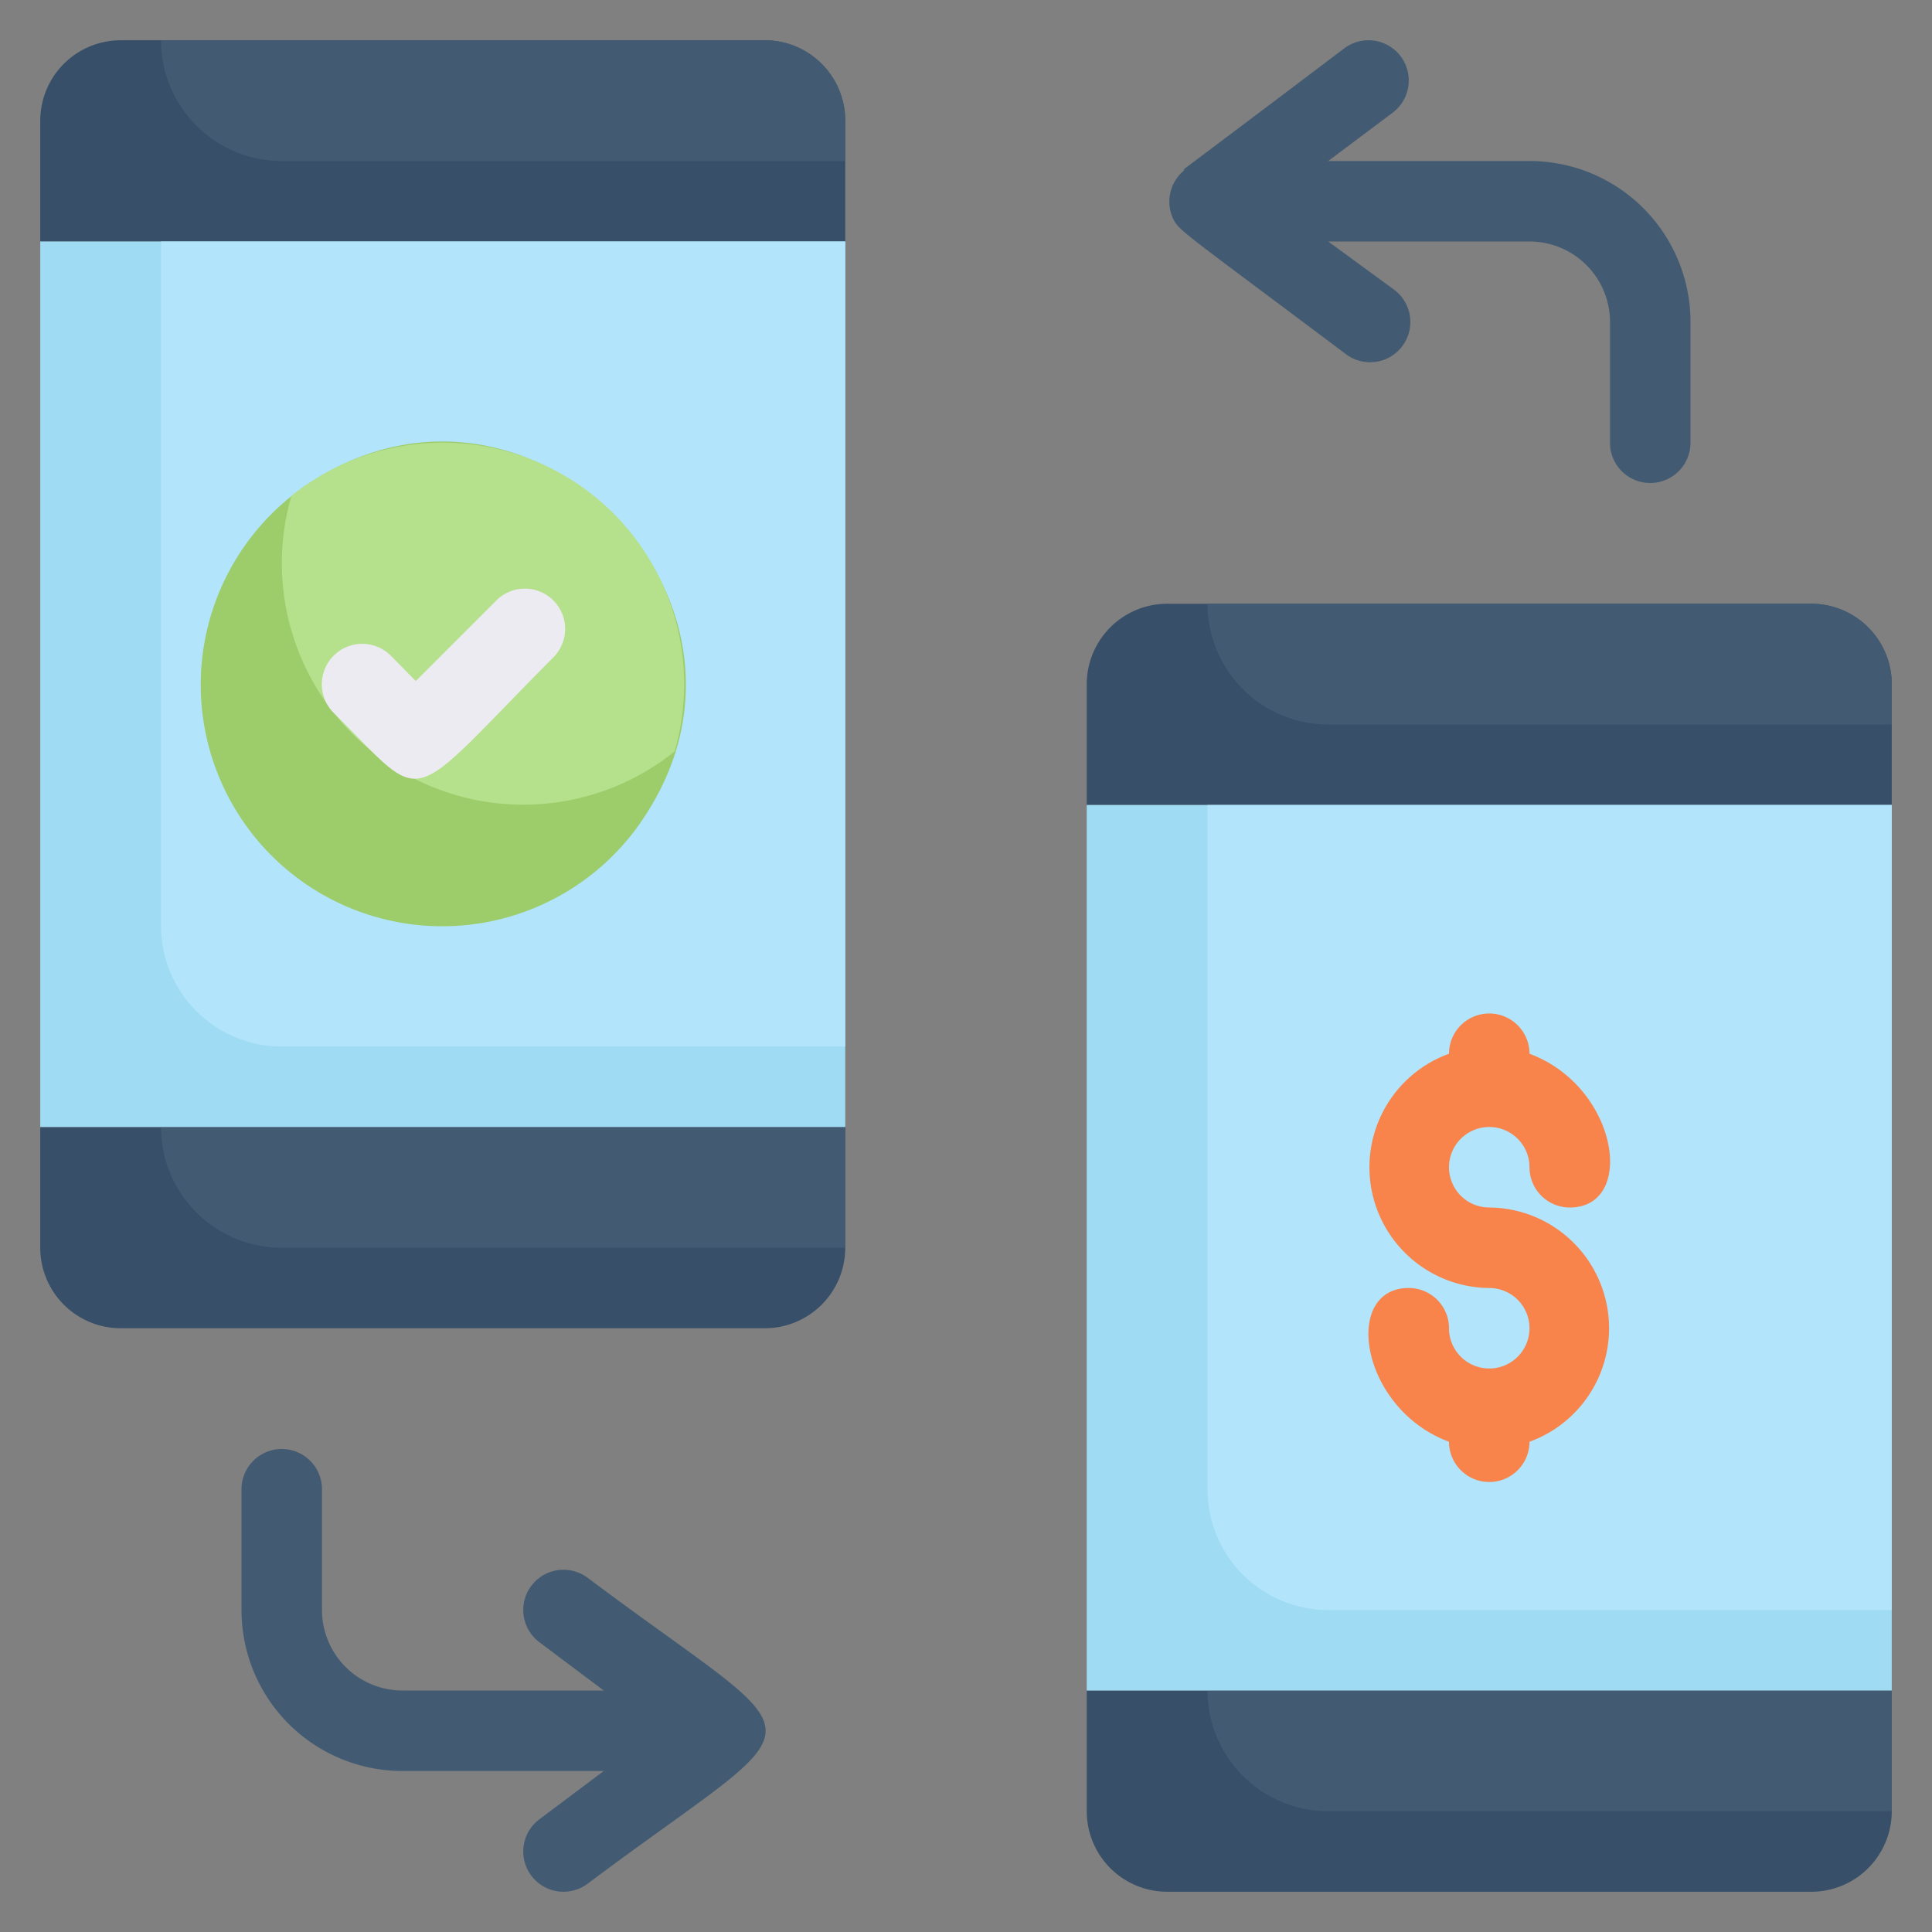 <svg xmlns="http://www.w3.org/2000/svg" viewBox="0 0 48 48"><rect x="0" y="0" width="48" height="48" fill="#808080" stroke="none"/><defs><style>.cls-1{fill:#374f68}.cls-2{fill:#425b72}.cls-3{fill:#9fdbf3}.cls-4{fill:#b2e5fb}</style></defs><g id="Transfer"><path class="cls-1" d="M21 28v3a2 2 0 0 1-2 2H3a2 2 0 0 1-2-2v-3z"/><path class="cls-2" d="M21 28v3H7a3 3 0 0 1-3-3z"/><path class="cls-1" d="M21 3v3H1V3a2 2 0 0 1 2-2h16a2 2 0 0 1 2 2z"/><path class="cls-2" d="M21 3v1H7a3 3 0 0 1-3-3h15a2 2 0 0 1 2 2z"/><path class="cls-3" d="M1 6h20v22H1z"/><path class="cls-4" d="M21 6v20H7a3 3 0 0 1-3-3V6z"/><path class="cls-1" d="M47 42v3a2 2 0 0 1-2 2H29a2 2 0 0 1-2-2v-3z"/><path class="cls-2" d="M47 42v3H33a3 3 0 0 1-3-3z"/><path class="cls-1" d="M47 17v3H27v-3a2 2 0 0 1 2-2h16a2 2 0 0 1 2 2z"/><path class="cls-2" d="M47 17v1H33a3 3 0 0 1-3-3h15a2 2 0 0 1 2 2z"/><path class="cls-3" d="M27 20h20v22H27z"/><path class="cls-4" d="M47 20v20H33a3 3 0 0 1-3-3V20z"/><path class="cls-2" d="M38 4h-5l1.6-1.2a1 1 0 0 0-1.2-1.6c-5 3.78-3.8 2.84-4 3.05a1 1 0 0 0-.26 1.17c.15.32.24.33 4.3 3.38a1 1 0 0 0 1.2-1.6L33 6h5a2 2 0 0 1 2 2v3a1 1 0 0 0 2 0V8a4 4 0 0 0-4-4zM14.6 39.2a1 1 0 0 0-1.2 1.6L15 42h-5a2 2 0 0 1-2-2v-3a1 1 0 0 0-2 0v3a4 4 0 0 0 4 4h5l-1.6 1.2a1 1 0 0 0 1.2 1.6c5.9-4.42 5.89-3.18 0-7.6z"/><path d="M16.12 20.12a6 6 0 1 1-8.24-8.24c5.34-3.28 11.53 2.96 8.24 8.24z" style="fill:#9dcc6b"/><path d="M16.76 18.67a6 6 0 0 1-9.52-6.35 6 6 0 0 1 9.52 6.35z" style="fill:#b5e08c"/><path d="M8.29 17.71a1 1 0 0 1 1.42-1.42l.62.63 2-2a1 1 0 0 1 1.42 1.41c-3.75 3.77-3.09 3.74-5.46 1.38z" style="fill:#edebf2"/><path d="M37 30a1 1 0 1 1 1-1 1 1 0 0 0 1 1c1.66 0 1.21-3-1-3.82a1 1 0 1 0-2 0A3 3 0 0 0 37 32a1 1 0 1 1-1 1 1 1 0 0 0-1-1c-1.66 0-1.21 3 1 3.82a1 1 0 1 0 2 0A3 3 0 0 0 37 30z" style="fill:#f8834b"/></g></svg>